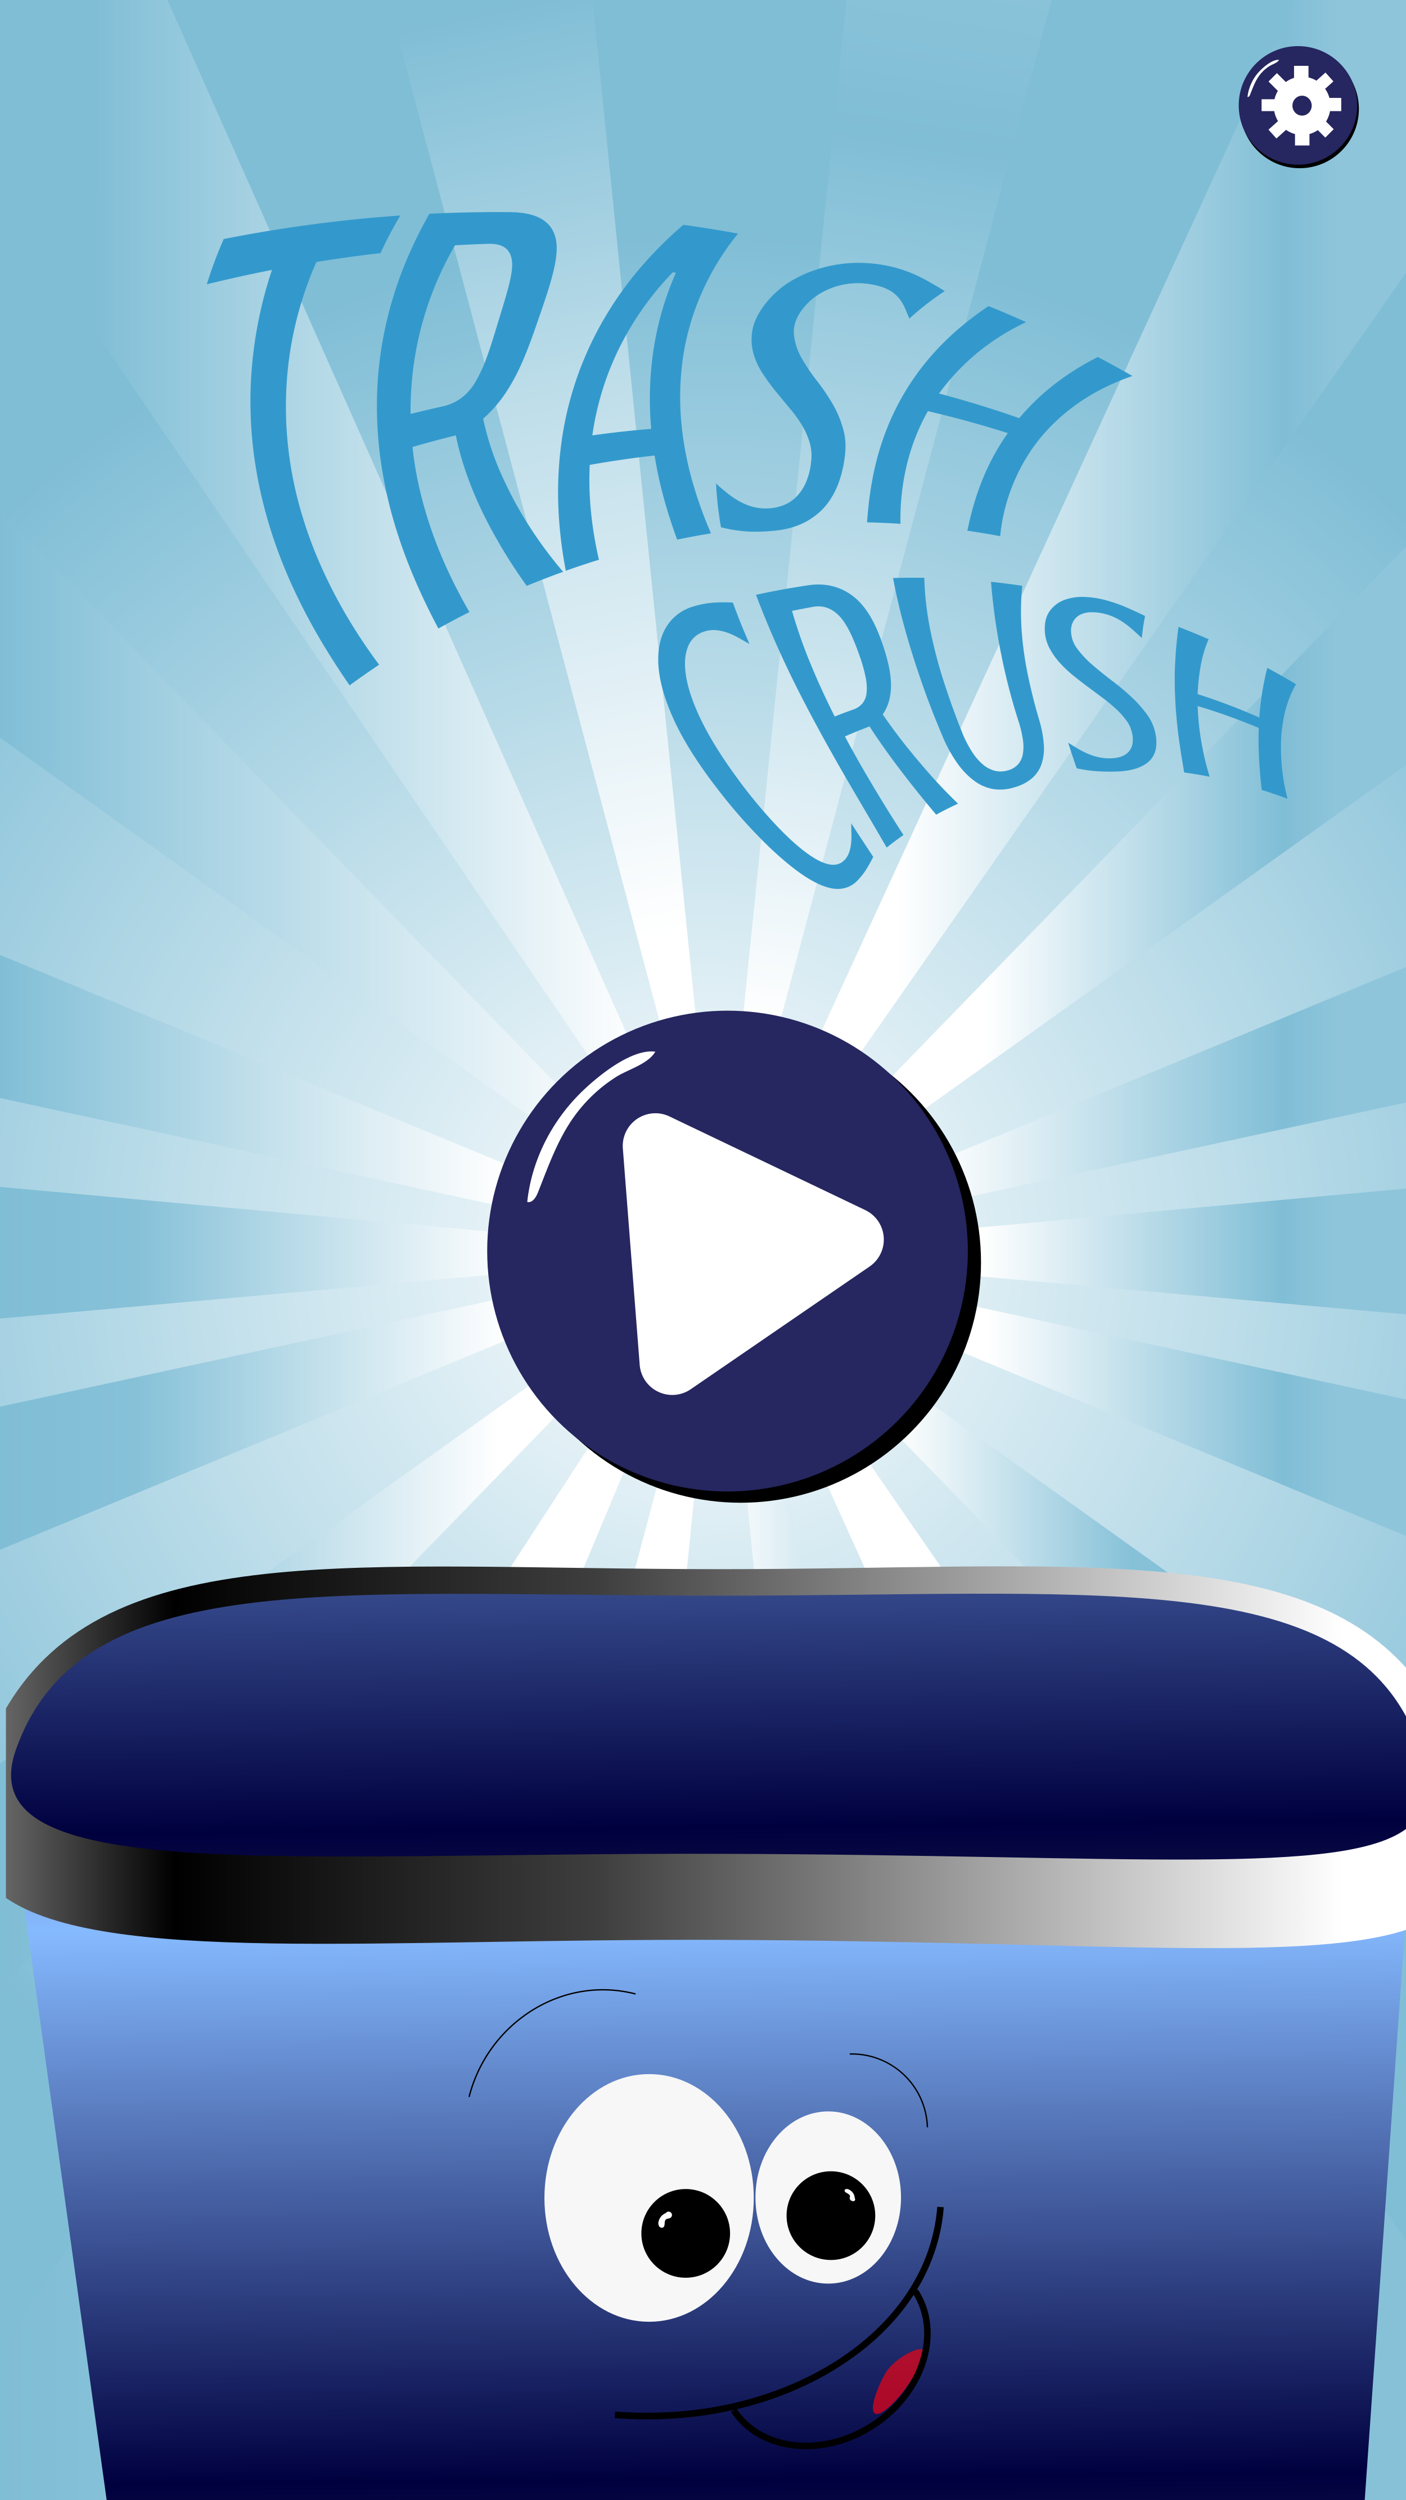 <svg id="Layer_1" data-name="Layer 1" xmlns="http://www.w3.org/2000/svg" xmlns:xlink="http://www.w3.org/1999/xlink" width="1080" height="1920" viewBox="0 0 1080 1920"><rect x="0" y="0" width="1080" height="1920" fill="#333333" stroke="none"/><defs><style>.cls-1{fill:url(#radial-gradient);}.cls-2{fill:url(#linear-gradient);}.cls-3{fill:url(#linear-gradient-2);}.cls-4{fill:url(#linear-gradient-3);}.cls-5{fill:url(#linear-gradient-4);}.cls-6{fill:url(#linear-gradient-5);}.cls-7{fill:url(#linear-gradient-6);}.cls-8{fill:url(#linear-gradient-7);}.cls-9{fill:url(#linear-gradient-8);}.cls-10{fill:url(#linear-gradient-9);}.cls-11{fill:url(#linear-gradient-10);}.cls-12{fill:url(#linear-gradient-11);}.cls-13{fill:url(#linear-gradient-12);}.cls-14{fill:url(#linear-gradient-13);}.cls-15{fill:url(#linear-gradient-14);}.cls-16{fill:url(#linear-gradient-15);}.cls-17{fill:url(#linear-gradient-16);}.cls-18{fill:url(#linear-gradient-17);}.cls-19{fill:url(#linear-gradient-18);}.cls-20{fill:url(#linear-gradient-19);}.cls-21{fill:#f7f7f7;}.cls-22{fill:url(#linear-gradient-20);}.cls-23{fill:url(#linear-gradient-21);}.cls-24{fill:#ff000f;opacity:0.65;}.cls-25{fill:#39c;}.cls-26{fill:#fff;}.cls-27{fill:#262660;}</style><radialGradient id="radial-gradient" cx="540.5" cy="960" r="781.48" gradientUnits="userSpaceOnUse"><stop offset="0" stop-color="#fff"/><stop offset="1" stop-color="#80bed6"/></radialGradient><linearGradient id="linear-gradient" x1="-1" y1="483.4" x2="558.26" y2="483.4" gradientUnits="userSpaceOnUse"><stop offset="0.13" stop-color="#80bed6"/><stop offset="0.88" stop-color="#fff"/></linearGradient><linearGradient id="linear-gradient-2" x1="551.63" y1="482.3" x2="1081" y2="482.3" gradientUnits="userSpaceOnUse"><stop offset="0.26" stop-color="#fff"/><stop offset="0.82" stop-color="#80bed6"/><stop offset="0.9" stop-color="#8ec5db"/></linearGradient><linearGradient id="linear-gradient-3" x1="-1" y1="1442.07" x2="550.61" y2="1442.07" gradientUnits="userSpaceOnUse"><stop offset="0" stop-color="#80bed6"/><stop offset="0.19" stop-color="#86c1d8"/><stop offset="0.7" stop-color="#fff"/></linearGradient><linearGradient id="linear-gradient-4" x1="552.29" y1="1440.23" x2="1081" y2="1440.23" gradientUnits="userSpaceOnUse"><stop offset="0.32" stop-color="#fff"/><stop offset="0.58" stop-color="#80bed6"/><stop offset="0.84" stop-color="#86c1d8"/></linearGradient><linearGradient id="linear-gradient-5" x1="530.55" y1="713.53" x2="378.12" y2="6.82" gradientUnits="userSpaceOnUse"><stop offset="0" stop-color="#fff"/><stop offset="0.58" stop-color="#bfdeea"/><stop offset="1" stop-color="#80bed6"/></linearGradient><linearGradient id="linear-gradient-6" x1="603.41" y1="811.3" x2="756.24" y2="-176.71" gradientUnits="userSpaceOnUse"><stop offset="0.02" stop-color="#fff"/><stop offset="0.71" stop-color="#80bed6"/><stop offset="0.9" stop-color="#8ec5db"/></linearGradient><linearGradient id="linear-gradient-7" x1="296.63" y1="1443.04" x2="552.31" y2="1443.04" xlink:href="#linear-gradient-3"/><linearGradient id="linear-gradient-8" x1="554.51" y1="1443.04" x2="810.19" y2="1443.04" gradientUnits="userSpaceOnUse"><stop offset="0" stop-color="#80bed6"/><stop offset="0" stop-color="#fff"/><stop offset="0.65" stop-color="#8fc6db"/><stop offset="0.75" stop-color="#86c1d8"/></linearGradient><linearGradient id="linear-gradient-9" x1="-1" y1="676.06" x2="552" y2="676.06" gradientUnits="userSpaceOnUse"><stop offset="0" stop-color="#fff"/><stop offset="0" stop-color="#80bed6"/><stop offset="0.84" stop-color="#fbfdfe"/></linearGradient><linearGradient id="linear-gradient-10" y1="1245.53" x2="548" y2="1245.53" xlink:href="#linear-gradient-3"/><linearGradient id="linear-gradient-11" x1="548.99" y1="692.86" x2="1081" y2="692.86" gradientUnits="userSpaceOnUse"><stop offset="0.39" stop-color="#fff"/><stop offset="0.82" stop-color="#80bed6"/><stop offset="0.9" stop-color="#8ec5db"/></linearGradient><linearGradient id="linear-gradient-12" x1="552.99" y1="1233.73" x2="1081" y2="1233.73" gradientUnits="userSpaceOnUse"><stop offset="0.06" stop-color="#fff"/><stop offset="0.28" stop-color="#f7fbfc"/><stop offset="0.6" stop-color="#86c1d8"/><stop offset="0.84" stop-color="#80bed6"/></linearGradient><linearGradient id="linear-gradient-13" x1="-1" y1="847.96" x2="555.06" y2="847.96" gradientUnits="userSpaceOnUse"><stop offset="0" stop-color="#80bed6"/><stop offset="0.7" stop-color="#fff"/></linearGradient><linearGradient id="linear-gradient-14" y1="1075.47" x2="555.06" y2="1075.47" xlink:href="#linear-gradient-3"/><linearGradient id="linear-gradient-15" x1="550.64" y1="1070.15" y2="1070.15" xlink:href="#linear-gradient-11"/><linearGradient id="linear-gradient-16" x1="554.64" y1="851.11" x2="1081" y2="851.11" gradientUnits="userSpaceOnUse"><stop offset="0.31" stop-color="#fff"/><stop offset="0.82" stop-color="#80bed6"/><stop offset="0.9" stop-color="#8ec5db"/></linearGradient><linearGradient id="linear-gradient-17" x1="544.15" y1="961.03" y2="961.03" xlink:href="#linear-gradient-11"/><linearGradient id="linear-gradient-18" y1="962" x2="560.85" y2="962" xlink:href="#linear-gradient-3"/><linearGradient id="linear-gradient-19" x1="555.58" y1="2306.71" x2="544.64" y2="1185.82" gradientUnits="userSpaceOnUse"><stop offset="0" stop-color="#656565"/><stop offset="0.36" stop-color="#00003f"/><stop offset="0.74" stop-color="#86baff"/><stop offset="0.98" stop-color="#3e3e3e"/></linearGradient><linearGradient id="linear-gradient-20" x1="4.5" y1="1349.42" x2="1085.5" y2="1349.42" gradientUnits="userSpaceOnUse"><stop offset="0" stop-color="#656565"/><stop offset="0.12"/><stop offset="0.42" stop-color="#3e3e3e"/><stop offset="0.95" stop-color="#fff"/></linearGradient><linearGradient id="linear-gradient-21" x1="549.89" y1="1794.56" x2="538.13" y2="706.75" gradientUnits="userSpaceOnUse"><stop offset="0" stop-color="#656565"/><stop offset="0.36" stop-color="#00003f"/><stop offset="0.79" stop-color="#86baff"/><stop offset="0.98" stop-color="#3e3e3e"/></linearGradient></defs><title>start_side_full</title><rect class="cls-1" y="-4" width="1081" height="1928"/><polygon class="cls-2" points="558.26 966.8 -1 145.84 -1 0 128.57 0 558.26 966.8"/><polygon class="cls-3" points="1081 0 1081 208.03 554.79 960.08 554.27 960.83 554.05 961.15 554.04 961.15 553.68 961.67 553.35 962.14 553.3 962.2 553.3 962.21 553 962.64 551.63 964.6 552.11 963.56 552.11 963.55 552.12 963.54 553.09 961.42 553.29 960.98 553.3 960.98 553.82 959.84 554.14 959.13 994.88 0 1081 0"/><polygon class="cls-4" points="550.61 960.13 550.24 961.02 550.23 961.05 550.04 961.49 549.99 961.61 549.87 961.9 549.78 962.1 549.53 962.71 549.13 963.65 146.14 1924 -1 1924 -1 1807.41 548.27 963.72 548.71 963.04 549.35 962.06 549.51 961.82 549.67 961.58 550 961.07 550.07 960.95 550.61 960.13"/><polygon class="cls-5" points="1081 1722.14 1081 1924 989.64 1924 556.27 965.26 555.58 963.73 555.29 963.09 555.06 962.57 555.01 962.47 554.87 962.16 554.82 962.05 554.45 961.23 554.42 961.18 554.42 961.17 554.27 960.83 554.23 960.75 554.2 960.68 554.17 960.6 553.82 959.84 553.05 958.13 552.78 957.53 552.29 956.45 552.81 957.2 553.16 957.71 554.14 959.13 554.73 959.98 554.74 960 554.79 960.08 555.03 960.42 555.08 960.5 555.15 960.6 555.79 961.52 555.97 961.78 556.24 962.18 556.61 962.71 556.78 962.95 556.79 962.96 559.01 966.18 563.52 972.73 563.54 972.75 1081 1722.14"/><polygon class="cls-6" points="552.31 956.17 298.16 0 455.13 0 552.31 956.17"/><polygon class="cls-7" points="807.72 0 552.51 960.17 650.09 0 807.72 0"/><polygon class="cls-8" points="552.31 962.07 552.28 962.32 552.27 962.42 552.18 963.37 552.17 963.42 552.17 963.49 552.12 963.89 552.05 964.58 454.55 1924 296.63 1924 551.55 964.94 551.64 964.58 551.65 964.56 551.84 963.84 551.96 963.39 552.22 962.41 552.24 962.32 552.31 962.07"/><polygon class="cls-9" points="810.19 1924 652.27 1924 554.67 963.61 554.62 963.15 554.61 963.04 554.6 962.92 554.59 962.83 554.58 962.78 554.56 962.53 554.51 962.07 554.63 962.53 554.68 962.71 554.73 962.89 554.74 962.95 554.79 963.14 554.8 963.18 555.01 963.96 810.19 1924"/><polygon class="cls-10" points="-1 391.34 552 960.77 -1 565.77 -1 391.34"/><polygon class="cls-11" points="548 962.88 547.26 963.65 547.08 963.83 -1 1528.19 -1 1355.02 546.49 963.96 546.61 963.87 548 962.88"/><polygon class="cls-12" points="1081 418.96 1081 586.76 556.21 961.61 555.97 961.78 555.23 962.31 555.01 962.47 554.41 962.9 554.16 963.08 548.99 966.77 552.11 963.56 552.11 963.55 552.12 963.54 553 962.64 553.36 962.27 553.43 962.2 553.87 961.75 554.38 961.22 554.42 961.18 554.42 961.17 555.08 960.5 1081 418.96"/><polygon class="cls-13" points="1081 1339.03 1081 1505.57 563.54 972.75 563.52 972.73 556.27 965.26 555.01 963.96 554.67 963.61 554.26 963.18 553.84 962.76 553.53 962.44 553.3 962.21 553.3 962.2 552.99 961.88 553.35 962.14 553.43 962.2 553.8 962.46 553.94 962.56 554.37 962.87 554.41 962.9 554.61 963.04 554.75 963.14 554.8 963.17 554.8 963.18 555.58 963.73 559.01 966.18 1081 1339.03"/><polygon class="cls-14" points="555.06 963.02 554.43 962.88 553.05 962.59 553.04 962.58 552.6 962.49 550.93 962.13 550.92 962.13 549.01 961.71 549 961.71 547.47 961.38 547.45 961.38 -1 842.99 -1 732.9 550.91 961.3 550.92 961.3 551.91 961.72 552.11 961.8 552.12 961.8 552.79 962.08 553.26 962.27 553.33 962.3 554.54 962.81 555.06 963.02"/><polygon class="cls-15" points="555.06 960.41 554.36 960.7 553.2 961.18 551.91 961.72 551.77 961.77 550.93 962.13 550.92 962.13 546.74 963.86 546.73 963.86 -1 1190.53 -1 1080.43 533.72 965.02 533.75 965.01 533.78 965.01 549 961.71 549.01 961.71 549.65 961.58 550.91 961.3 550.92 961.3 553.39 960.77 554.47 960.54 555.06 960.41"/><polygon class="cls-16" points="1081 1074.88 1081 1179.89 556.8 962.96 556.79 962.96 556.78 962.95 556.08 962.66 555.23 962.31 554.87 962.16 554.55 962.03 553.87 961.75 553.68 961.67 553.09 961.42 552.85 961.33 552.15 961.04 551.82 960.9 550.64 960.41 551.87 960.67 551.92 960.69 552.59 960.83 552.85 960.89 553.29 960.98 553.3 960.98 553.55 961.04 554.04 961.15 554.05 961.15 554.38 961.22 554.45 961.23 555.79 961.52 556.21 961.61 560.74 962.59 560.8 962.6 564.59 963.42 1081 1074.88"/><polygon class="cls-17" points="1081 742.2 1081 846.4 560.09 958.84 555.79 959.77 555.78 959.77 554.87 959.97 554.74 960 554.64 960.02 554.73 959.98 554.91 959.91 556.15 959.39 556.16 959.38 563.67 956.28 1081 742.2"/><polygon class="cls-18" points="1081 912.64 1081 1009.42 564.6 963.42 564.59 963.42 558.11 962.84 556.61 962.71 556.09 962.66 556.08 962.66 555.06 962.57 554.89 962.56 554.63 962.53 554.56 962.53 553.8 962.46 553.68 962.45 553.53 962.44 553.22 962.41 553.17 962.4 552.66 962.36 552.28 962.32 552.24 962.32 551.51 962.26 550.77 962.19 549.78 962.1 549.35 962.06 547.95 961.94 544.15 961.6 547.01 961.34 547.19 961.32 550 961.07 550.23 961.05 550.28 961.04 551.82 960.9 552.59 960.83 553.4 960.76 553.49 960.75 554.2 960.68 554.38 960.67 554.46 960.66 554.97 960.61 555.15 960.6 557.99 960.34 558 960.34 1081 912.64"/><polygon class="cls-19" points="560.85 962.6 553.97 963.21 552.51 963.34 552.3 963.36 552.29 963.36 552.2 963.37 546.74 963.86 546.73 963.86 533.8 965.01 533.75 965.01 533.72 965.02 -1 1012.65 -1 911.36 547.45 961.38 547.47 961.38 549.65 961.58 551.77 961.77 552.11 961.8 552.12 961.8 552.88 961.87 552.89 961.87 553.5 961.93 553.67 961.95 555.51 962.11 560.85 962.6"/><path class="cls-20" d="M82.5,1924l-76-547.36C6.5,1296,101.05,1230,216.6,1230H876.4c115.55,0,210.1,66,210.1,146.64L1048,1924"/><ellipse class="cls-21" cx="498.6" cy="1687.84" rx="80.4" ry="95.1"/><path class="cls-22" d="M1085.5,1287.08v193c-75.48,28.15-245.1,10.64-531.95,9.58-264-1-474.42,19-549-32.2V1312c78-132.84,269.85-107,549.05-107C814.1,1205,999.76,1181.76,1085.5,1287.08Z"/><path class="cls-23" d="M1081.5,1320.84v82.55c-47.66,37.75-212.35,21.06-529.37,20.19-334-.92-576.75,24.61-539.94-79.84,49.89-141.57,242-118.38,539.94-118.38C833,1225.36,1021.22,1204.06,1081.5,1320.84Z"/><ellipse class="cls-21" cx="636.2" cy="1687.52" rx="55.9" ry="66.12"/><circle cx="526.72" cy="1715.07" r="34.06"/><circle cx="638.25" cy="1701.44" r="34.06"/><path class="cls-24" d="M672.16,1853.43c4.84,2.74,18.06-11.62,23.34-19.16,7-10,18.65-27.17,13.8-29.91s-23.35,7.79-29.36,18.41S667.32,1850.69,672.16,1853.43Z"/><path d="M360.82,1610.43l-1-.25a110.93,110.93,0,0,1,48.95-67c24.27-15,52.53-19.44,79.57-12.46l-.25,1c-26.77-6.92-54.76-2.53-78.8,12.34A109.93,109.93,0,0,0,360.82,1610.43Z"/><path d="M711.85,1633.61a57.54,57.54,0,0,0-59.15-55.79l0-1a58.58,58.58,0,0,1,60.18,56.76Z"/><path d="M619.15,1880.81c-23.7,0-45.35-9.8-57.67-28.59l4.18-2.75c19.92,30.38,66.45,35.21,103.72,10.77s51.4-69,31.49-99.41l4.18-2.74c21.43,32.68,6.66,80.38-32.92,106.33C655.3,1875.45,636.67,1880.81,619.15,1880.81Z"/><path d="M497,1857.89q-12.31,0-24.8-1l.39-5c62.59,4.83,122.82-9,169.59-38.8,46.55-29.71,74.17-71.78,77.77-118.47l5,.38c-3.72,48.29-32.15,91.73-80.06,122.3C603.44,1843.81,551.67,1857.89,497,1857.89Z"/><path class="cls-25" d="M171.86,183.56a1095.55,1095.55,0,0,1,135.66-18.08,304.08,304.08,0,0,0-15.23,28.91q-24.48,2.79-49.25,6.79a273.49,273.49,0,0,0-21.55,78.76,281.88,281.88,0,0,0,.86,71.52,294,294,0,0,0,8.58,40.33,325.73,325.73,0,0,0,14.93,41.33,376.64,376.64,0,0,0,20.62,40.21,413.33,413.33,0,0,0,24.74,37.12q-11.45,7.65-22.68,15.85c-8.58-12.4-16.91-25.39-24.78-39a440.52,440.52,0,0,1-21.21-41.7A371.7,371.7,0,0,1,206.72,403a341.44,341.44,0,0,1-9.78-41.41A314.56,314.56,0,0,1,193,288.26a321.8,321.8,0,0,1,15.91-81q-24.93,4.88-50.07,11.05A335.24,335.24,0,0,1,171.86,183.56Z"/><path class="cls-25" d="M392.24,162.92c21.44.27,32.26,7.83,34.82,21.31s-3.94,33.39-13.47,60.84c-6.09,17.78-11.64,32.78-18.35,45.24s-14.43,22.8-24.13,31.22a216.48,216.48,0,0,0,11.64,37.35A299.43,299.43,0,0,0,402,396.76a319.35,319.35,0,0,0,30.54,42.34q-14,5.06-27.94,10.79a400.19,400.19,0,0,1-29.7-48.06,290,290,0,0,1-16.09-36.66,224.27,224.27,0,0,1-8.67-30.84q-16.64,4.1-33.27,8.92a261.06,261.06,0,0,0,5.44,32.35,314.35,314.35,0,0,0,9.51,32.61,341.59,341.59,0,0,0,13.06,31.86c4.9,10.45,10.2,20.42,15.73,29.94q-12,6-23.88,12.64c-6.32-11.91-12.36-24.31-17.94-37.25a394,394,0,0,1-14.54-39.24,335,335,0,0,1-9.72-39.51A308.13,308.13,0,0,1,290,328.78a291,291,0,0,1,.33-38.6,282.06,282.06,0,0,1,6.28-41.72,293.22,293.22,0,0,1,13.25-42.77,324.85,324.85,0,0,1,20-41.54Q361.36,162.61,392.24,162.92Zm-42.72,25.44a251.7,251.7,0,0,0-34.13,129.53q12.38-3.12,24.73-5.86a37.59,37.59,0,0,0,13.66-5.95,41.52,41.52,0,0,0,10.89-11.95,105,105,0,0,0,9-19.12c2.87-7.62,5.64-16.79,8.91-27.53,6.66-21.75,11.6-37.06,10.73-46.47s-6.61-14.14-18.56-13.78Q362.21,187.64,349.52,188.36Z"/><path class="cls-25" d="M520.15,414.38c-3.92-10.68-7.38-21.39-10.3-32.11a292.14,292.14,0,0,1-7-32.48Q478,352.56,453,357a244.69,244.69,0,0,0,1,36.43,290.48,290.48,0,0,0,6.07,36.41q-12.78,3.94-25.44,8.46a325.16,325.16,0,0,1-5.79-50.52,283.43,283.43,0,0,1,3-51.92,256.38,256.38,0,0,1,12.92-50.22,260.2,260.2,0,0,1,22.12-45.62,268.08,268.08,0,0,1,28.36-38.26,305.15,305.15,0,0,1,29.67-29.12q21.24,2.94,42,6.74a201.62,201.62,0,0,0-19,27.79,198.35,198.35,0,0,0-15.63,35.2,192.19,192.19,0,0,0-8.69,40.49,215.53,215.53,0,0,0-.1,43A249.29,249.29,0,0,0,531.67,369a312.26,312.26,0,0,0,14.48,40.57Q533.13,411.7,520.15,414.38Zm-3.37-205.24a231.11,231.11,0,0,0-42.21,60.36A221.28,221.28,0,0,0,455,334.34q22.65-3.19,45.2-5a257,257,0,0,1,1.7-60.14,232.48,232.48,0,0,1,17.31-59.79Z"/><path class="cls-25" d="M591.32,390.33a35.5,35.5,0,0,0,11-2.57,28.26,28.26,0,0,0,9.56-6.45A36,36,0,0,0,619,370.64a53.48,53.48,0,0,0,4-15.58,36.76,36.76,0,0,0-.93-14.74,56.94,56.94,0,0,0-5.81-13.42A99.41,99.41,0,0,0,607,314q-5.34-6.4-10.74-13a163.85,163.85,0,0,1-10.16-13.77,56.71,56.71,0,0,1-7.13-15,40.21,40.21,0,0,1-1.3-16.82c.75-5.93,3.26-12.25,7.79-18.78a72.26,72.26,0,0,1,24.74-22.27,99.82,99.82,0,0,1,29.6-10.64,105.56,105.56,0,0,1,28.52-1.5,105,105,0,0,1,42.24,12.47q8.08,4.45,15.15,8.85a213.31,213.31,0,0,0-27.23,21.18c-1.2-3-2.35-5.85-3.5-8.43a32.86,32.86,0,0,0-4.21-7,26.37,26.37,0,0,0-6.18-5.56,34.12,34.12,0,0,0-9.25-4,60.35,60.35,0,0,0-14.68-2.24,56.43,56.43,0,0,0-30.82,8,47.85,47.85,0,0,0-13.09,11.55c-5.24,6.65-7.42,13.24-6.92,19.49a44.47,44.47,0,0,0,5.85,18.29,143.64,143.64,0,0,0,11.95,17.77A158.57,158.57,0,0,1,640,310.94a80.81,80.81,0,0,1,8.1,20.19c1.82,7.09,1.74,14.84.26,23.47a87.53,87.53,0,0,1-4.55,17.17,61.83,61.83,0,0,1-6.89,13.07,49.81,49.81,0,0,1-8.82,9.67,53.32,53.32,0,0,1-10.31,6.78,57.16,57.16,0,0,1-11.28,4.25,74.79,74.79,0,0,1-11.43,2c-4.47.42-8.58.68-12.38.74s-7.36,0-10.72-.31-6.51-.68-9.46-1.2-5.85-1.14-8.71-1.84A277.65,277.65,0,0,1,550,371.29c3.18,2.92,6.38,5.61,9.55,8.1a63.09,63.09,0,0,0,9.81,6.34,43.3,43.3,0,0,0,10.4,3.82A39.69,39.69,0,0,0,591.32,390.33Z"/><path class="cls-25" d="M869.86,288.73a177.09,177.09,0,0,0-23.55,10,156.37,156.37,0,0,0-20.45,12.54,146.87,146.87,0,0,0-16.75,14.14A137.52,137.52,0,0,0,796.21,340a135.16,135.16,0,0,0-10.31,15.73,145.59,145.59,0,0,0-8.42,17.78,140.57,140.57,0,0,0-6,19,143.93,143.93,0,0,0-3.21,19.21q-12.54-2.33-25.16-4.16c1.29-6.53,2.89-13.17,4.85-19.9a205.69,205.69,0,0,1,6.89-19.79,179.15,179.15,0,0,1,8.87-18.63,176.07,176.07,0,0,1,10.4-16.64Q744,323,712.75,315.73a154.29,154.29,0,0,0-9.33,19.5,161.78,161.78,0,0,0-6.84,21.64,176.67,176.67,0,0,0-4.89,45.37q-12.83-.83-25.67-1.11c.53-7.7,1.35-15.57,2.52-23.59a232.33,232.33,0,0,1,4.74-23.71,205.47,205.47,0,0,1,7.19-22.61,192.25,192.25,0,0,1,36.81-60.16,208.51,208.51,0,0,1,19.54-19,245,245,0,0,1,22.53-17Q774,241,788.2,247.38a176.8,176.8,0,0,0-39.08,24.91,170.09,170.09,0,0,0-27.82,29.92q31.4,8.3,61.6,18.91a176.36,176.36,0,0,1,26.29-25.4,203.86,203.86,0,0,1,34.13-21.57Q856.77,281.26,869.86,288.73Z"/><path class="cls-25" d="M564.82,595.55a384.37,384.37,0,0,0,29.95,36.64c9.15,9.78,17.2,17.15,24.17,22.33s12.8,8.19,17.68,9.19,8.7,0,11.69-2.9a15.2,15.2,0,0,0,3.87-6,31.31,31.31,0,0,0,1.55-7.09A57,57,0,0,0,654,640c-.08-2.67-.13-5.24-.12-7.72q8.58,13.19,16.88,25.72-2.43,4.89-5.12,9.26a52.84,52.84,0,0,1-6.67,8.56,20.37,20.37,0,0,1-15,6.79c-6.07.13-13.24-2.22-21.93-7.33s-18.89-13.15-30.83-24.46a399.93,399.93,0,0,1-40-44.9c-14.53-18.75-25.89-36.52-33.33-52.66s-11.45-30.53-12.15-42.7,1.6-22.12,6.43-29.63A35.52,35.52,0,0,1,532,465.9a72.07,72.07,0,0,1,15.87-3.09,111.63,111.63,0,0,1,15.09-.07c3.85,10.71,8.13,21.3,12.75,31.76q-3.9-2.13-8-4.48a60.09,60.09,0,0,0-8.47-4,36.55,36.55,0,0,0-9.06-2.09,22.83,22.83,0,0,0-9.85,1.27,19.41,19.41,0,0,0-12.09,12c-2.32,6-2.75,13.93-1,23.56s5.74,20.91,12,33.57S554.14,580.83,564.82,595.55Z"/><path class="cls-25" d="M621.31,449.39c14.19-2,26.2,1.72,35.84,10s16.46,21.45,22.09,39.23c3.66,11.5,5.41,21.14,5.15,29.26s-2.35,15-6.32,20.74c4.8,7,10.28,14.5,16.32,22.22,5.25,6.64,11.44,14.09,18.45,22.15s14.75,16.15,23.06,24.15q-8.61,4-16.8,8.45c-8.52-10.11-16.12-19.52-22.55-27.81s-11.83-15.57-16.1-21.58c-5-7-9.16-13.13-12.52-18.36q-9.58,3.6-18.89,7.69,5.06,9.59,10.69,19.45c3.74,6.57,7.56,13.07,11.39,19.51s7.71,12.76,11.58,19,7.64,12.12,11.28,17.73q-6.62,4.65-12.89,9.65-6.18-10.71-13-22.33T654.26,605q-6.93-11.87-13.59-23.64T628.1,558.66q-5.94-10.92-12.29-23.25T603.3,510c-4.1-8.71-8.09-17.58-11.9-26.58s-7.38-17.89-10.71-26.63Q600.85,452.35,621.31,449.39Zm-12.92,19.74a383,383,0,0,0,15,42.51c5.78,13.93,11.84,26.78,17.78,38.57q7-2.78,14.17-5.31a16.26,16.26,0,0,0,7-4.58,14.88,14.88,0,0,0,3.29-8.06,39.77,39.77,0,0,0-.74-12.34,121,121,0,0,0-5.07-17.57c-4.92-13.89-9.73-23.8-15.35-29.55s-12.26-8.15-19.93-6.79Q616.43,467.45,608.39,469.13Z"/><path class="cls-25" d="M773.66,591.74a16.27,16.27,0,0,0,8.06-4.47,16.09,16.09,0,0,0,3.9-7.88,33.32,33.32,0,0,0,.12-11.18,83.05,83.05,0,0,0-3.37-14.33c-3.66-11.52-7-23.28-9.78-35.2-2.64-11.22-5-22.9-6.93-35s-3.44-24.4-4.43-36.89q12,1.26,24,3.05a203.14,203.14,0,0,0-.41,35,257.36,257.36,0,0,0,4.73,33.5c2.38,11.51,5.27,22.89,8.54,34a89.07,89.07,0,0,1,3.69,19.3,38.52,38.52,0,0,1-1.7,15,25.23,25.23,0,0,1-7.36,11,34.71,34.71,0,0,1-13.49,6.94A36.12,36.12,0,0,1,763.37,606a33.94,33.94,0,0,1-14.45-6,57.64,57.64,0,0,1-13.29-13.53A106.88,106.88,0,0,1,724,565.39c-5.45-12.84-10.64-26-15.36-39.51-4.37-12.51-8.68-25.68-12.59-39.51s-7.36-28-10.06-42.5q12-.33,24-.15a234.11,234.11,0,0,0,4.74,40.81,363.3,363.3,0,0,0,10.14,38.59c4.18,13.08,8.85,25.92,13.8,38.43a90.33,90.33,0,0,0,7.49,15,45.17,45.17,0,0,0,8.47,10.19,23.49,23.49,0,0,0,9.21,5.08A19,19,0,0,0,773.66,591.74Z"/><path class="cls-25" d="M852.72,582.37a28.4,28.4,0,0,0,7.66-1.1,14.37,14.37,0,0,0,6-3.39,12.31,12.31,0,0,0,3.37-6,20.56,20.56,0,0,0-.26-9.26,24.53,24.53,0,0,0-4.14-9.16,59.68,59.68,0,0,0-7.64-8.63,116.76,116.76,0,0,0-10.13-8.47q-5.61-4.22-11.49-8.56t-11.62-9A92.24,92.24,0,0,1,814.1,509a54.9,54.9,0,0,1-7.84-11.07,31.55,31.55,0,0,1-3.65-12.71c-.44-6.59.83-12,3.74-16a24,24,0,0,1,11.49-8.6,40.33,40.33,0,0,1,15.61-2.2A73.85,73.85,0,0,1,849.77,461a117.37,117.37,0,0,1,15.62,5.5q7.41,3.22,14.17,6.53c-1.11,5.58-1.93,11.23-2.5,16.94q-3.67-3.45-6.94-6.35a74.43,74.43,0,0,0-6.63-5.26,52.34,52.34,0,0,0-7-4.1,41.17,41.17,0,0,0-7.85-2.83,40.75,40.75,0,0,0-10-1.3,19.91,19.91,0,0,0-8.3,1.64,13,13,0,0,0-5.63,4.91,14.57,14.57,0,0,0-2,8.35,23.22,23.22,0,0,0,5,13.46,78.42,78.42,0,0,0,11.74,12.37q6.94,6,14.9,12t14.89,12.52a91.12,91.12,0,0,1,11.94,13.44,36.65,36.65,0,0,1,6.41,14.84,30.34,30.34,0,0,1,.45,10.27,18.67,18.67,0,0,1-2.69,7.41,18.22,18.22,0,0,1-5.08,5.16,29,29,0,0,1-6.8,3.38,42.72,42.72,0,0,1-7.91,1.9,70.88,70.88,0,0,1-8.26.72c-3.25.08-6.26.1-9,0s-5.38-.21-7.84-.43-4.77-.51-6.94-.86-4.31-.73-6.41-1.16q-3.47-9.71-6.59-19.73c2.69,1.75,5.32,3.38,7.92,4.89a65.39,65.39,0,0,0,7.83,3.88,44.81,44.81,0,0,0,8,2.46A39.54,39.54,0,0,0,852.72,582.37Z"/><path class="cls-25" d="M995.51,525.44a74,74,0,0,0-4.69,9.58,84.54,84.54,0,0,0-3.43,10.45,103.16,103.16,0,0,0-2.17,10.74c-.54,3.58-.88,7.06-1.08,10.41s-.26,6.92-.16,10.72.33,7.69.71,11.69.94,8.08,1.66,12.2S988,609.42,989,613.4q-9.91-3.72-19.83-6.83c-.45-3.9-.86-7.93-1.21-12.06s-.64-8.25-.85-12.34-.33-8.09-.35-12,0-7.63.17-11.16A461.47,461.47,0,0,0,920,542.21c.11,4,.37,8.27.81,12.74s1,9,1.82,13.72,1.72,9.35,2.82,14.05,2.36,9.28,3.75,13.72q-9.84-1.91-19.59-3.24-1.15-6.75-2.31-14c-.77-4.8-1.47-9.61-2.09-14.4s-1.13-9.52-1.54-14.15-.7-9.05-.91-13.26-.36-8.64-.39-13.28,0-9.36.26-14.16.54-9.6,1-14.41,1-9.52,1.63-14.12q11.64,4.46,23.14,9.45a91.73,91.73,0,0,0-6.15,20.62,157.78,157.78,0,0,0-2.3,21.54A480.64,480.64,0,0,1,967.32,551c.44-6.19,1.14-12.58,2.2-19.12s2.38-12.87,3.94-19Q984.58,518.88,995.51,525.44Z"/><path class="cls-26" d="M512,1699.26a9.28,9.28,0,0,0-6.16,6.86,4.62,4.62,0,0,0,.47,3.5,2.37,2.37,0,0,0,3.15.82c1.83-1.26.38-4.65,2.08-6.07.87-.74,2.2-.58,3.21-1.1a2.6,2.6,0,1,0-3.76-2.71"/><path class="cls-26" d="M656.57,1688.31a7.54,7.54,0,0,0-3.39-6.26,5.07,5.07,0,0,0-2.8-1.09c-1,0-1.8.68-1.57,1.53.42,1.55,3.43,2,4,3.57.3.79-.22,1.5-.12,2.29a2.78,2.78,0,0,0,3.27,1.92c1.22-.44,1.17-2.22-.09-3.06"/><circle cx="998.27" cy="83.65" r="45.53"/><circle class="cls-27" cx="997.04" cy="80.94" r="45.53"/><path class="cls-26" d="M958.23,74.46c.94.25,1.64-.83,2-1.74,1.94-4.88,3.7-9.91,6.72-14.2a28.63,28.63,0,0,1,8.15-7.74c2.24-1.42,6-2.43,7.41-4.78-4.62-.62-11.26,4.94-14.23,7.9A34.48,34.48,0,0,0,958.23,74.46Z"/><path class="cls-26" d="M1030.26,85.33V75.21h-9.07a22.7,22.7,0,0,0-3.31-7l6.36-5.72-6.1-6.79-6.95,6.26a21.1,21.1,0,0,0-6.09-2.48V50.55H994V59.8A21.4,21.4,0,0,0,987.7,63l-6.85-6.85-6.45,6.45,7.17,7.18A22.52,22.52,0,0,0,979,76.2h-9.93v9.13h9.73A22.72,22.72,0,0,0,981.68,93l-7.31,6.58,6.1,6.78,7.4-6.65a21.17,21.17,0,0,0,6.87,3.24v8.77h11.1v-8.8a21.35,21.35,0,0,0,6.43-3l5.74,5.74,6.45-6.45-5.89-5.89a22.69,22.69,0,0,0,3.07-8Z"/><ellipse class="cls-27" cx="1000.17" cy="81.13" rx="7.4" ry="7.65"/><circle cx="568.94" cy="969.38" r="184.61"/><circle class="cls-27" cx="558.84" cy="960.73" r="184.61"/><path class="cls-26" d="M664.6,929.24A25.09,25.09,0,0,1,668,972.57l-68.71,47.12-68.7,47.13a25.1,25.1,0,0,1-39.22-18.75L484.89,965l-6.46-83.07a25.09,25.09,0,0,1,35.84-24.58l75.16,35.94Z"/><path class="cls-26" d="M405,923c3.81,1,6.66-3.4,8.12-7.06,7.85-19.79,15-40.17,27.24-57.6a116.34,116.34,0,0,1,33-31.38c9.11-5.74,24.53-9.85,30-19.35-18.74-2.53-45.65,20-57.71,32C423.36,861.8,408.29,891.54,405,923Z"/></svg>
